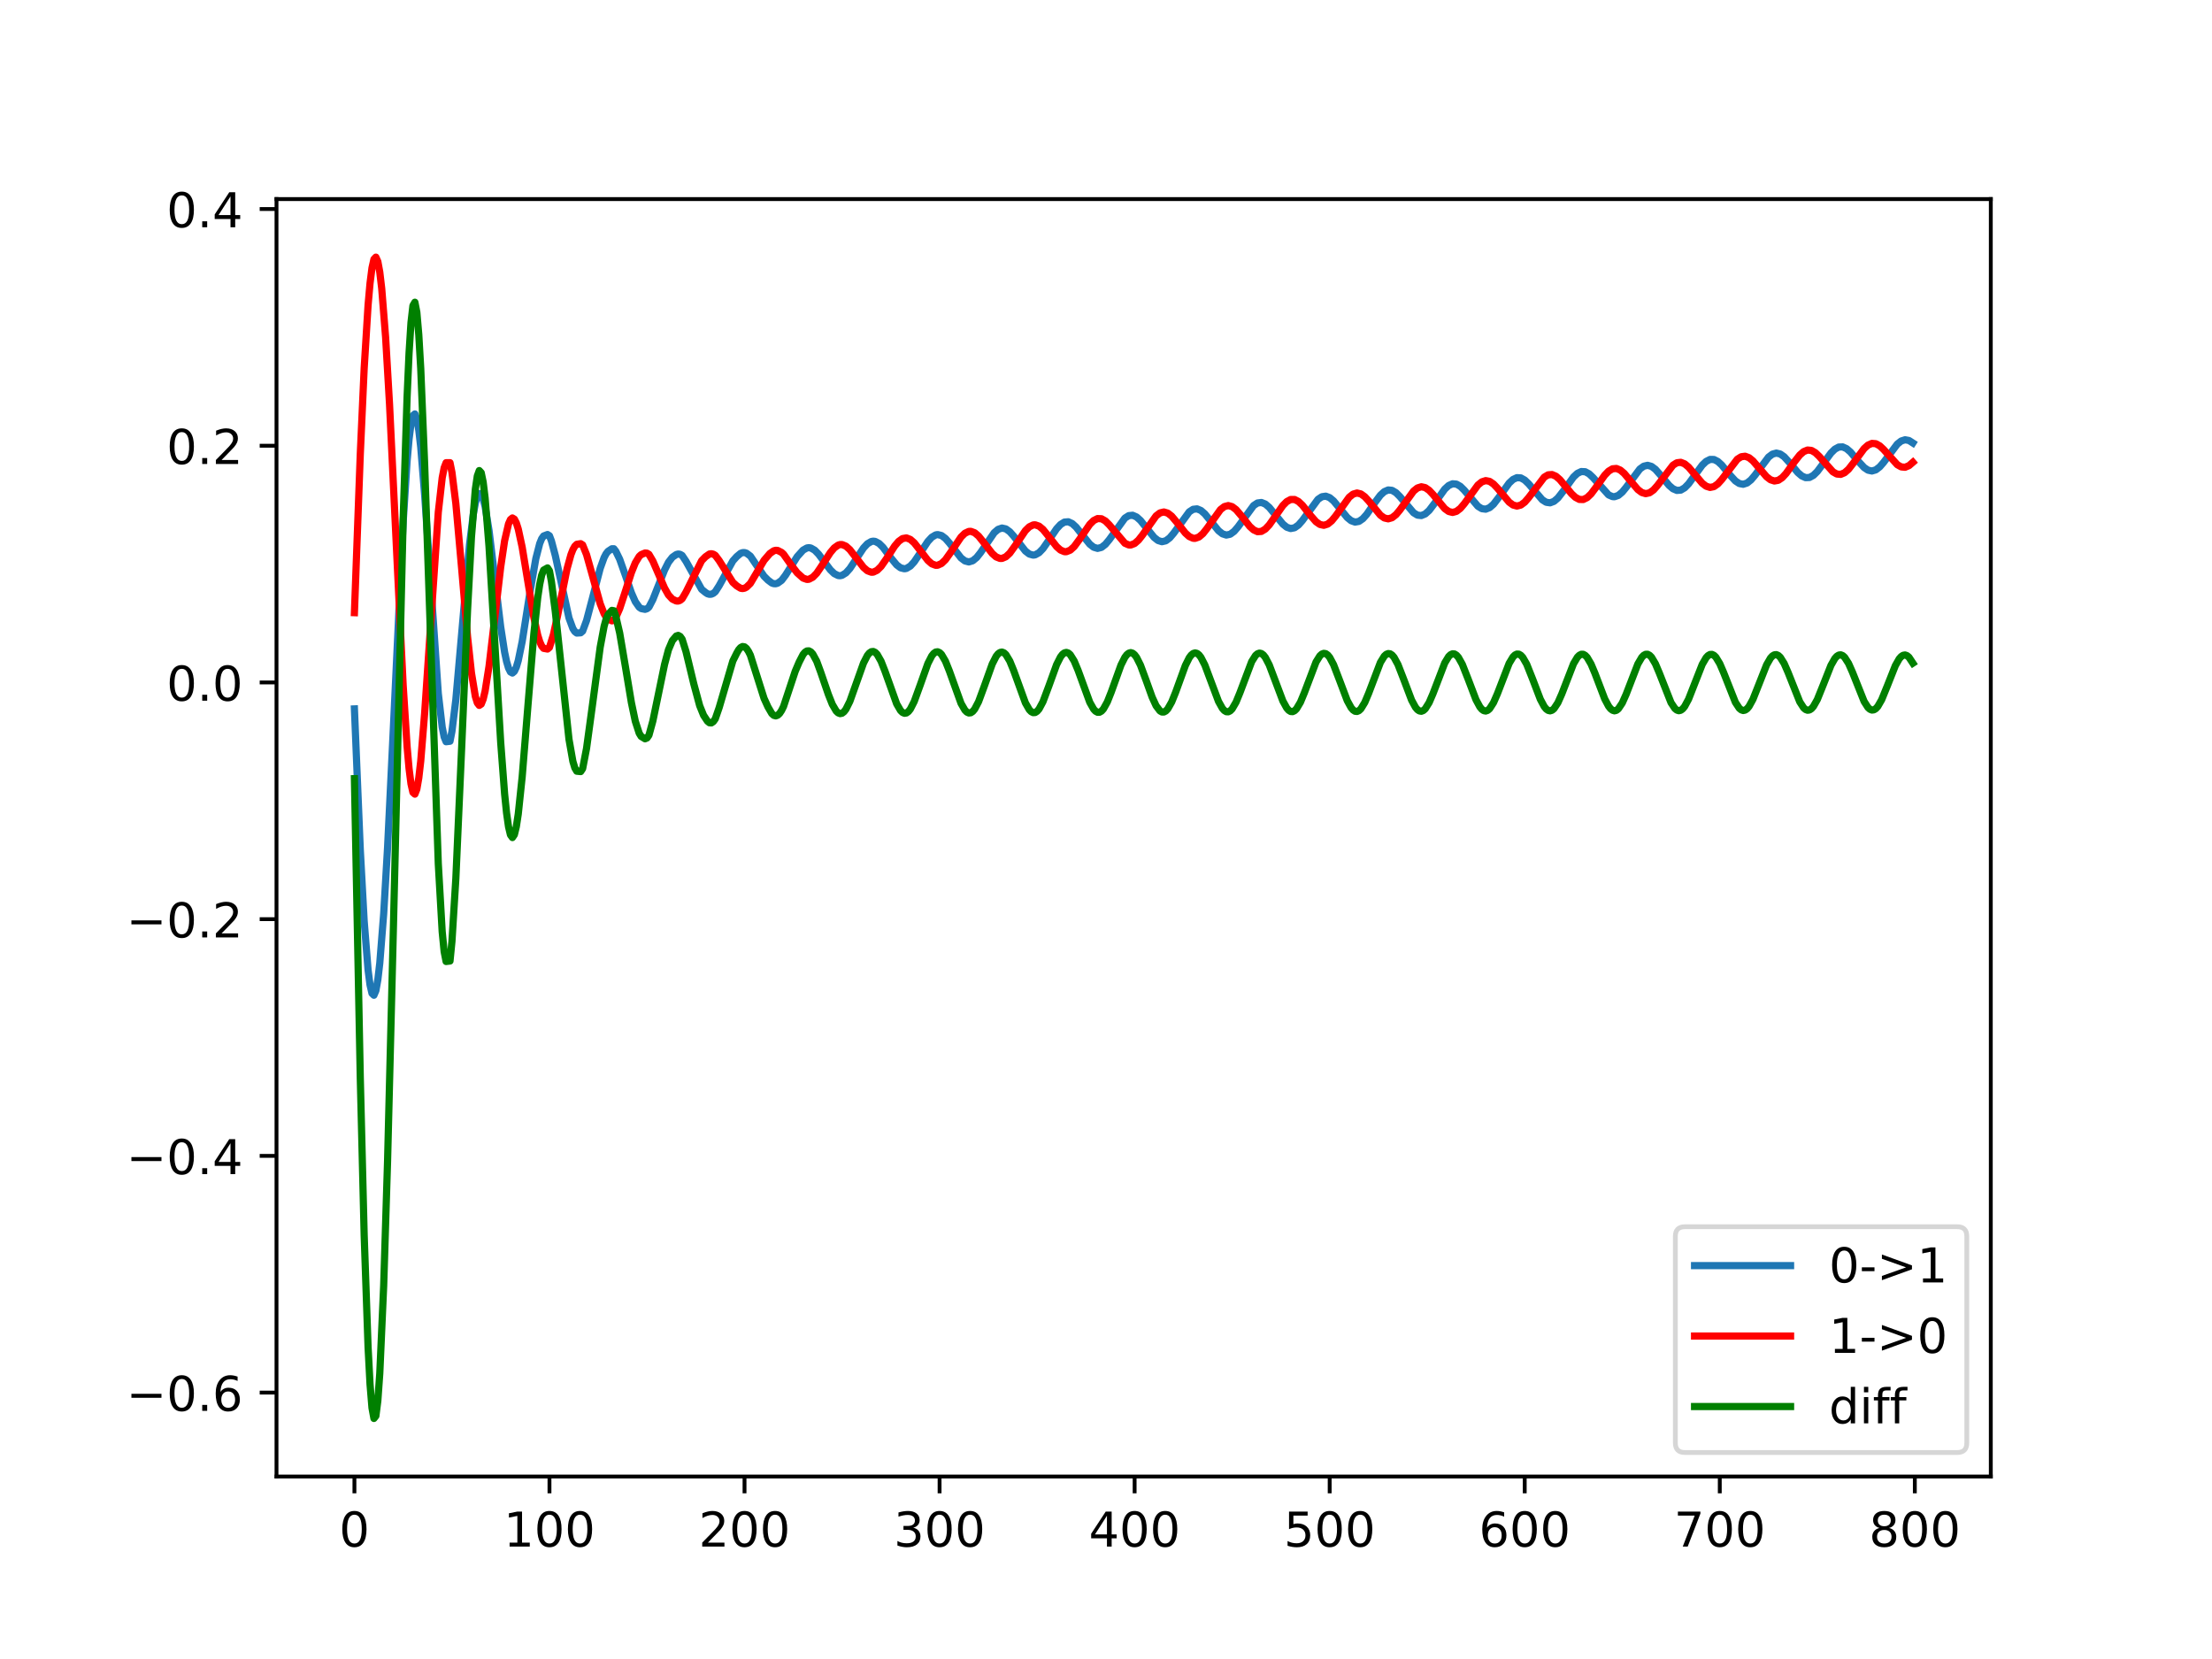 <?xml version="1.0" encoding="utf-8" standalone="no"?>
<!DOCTYPE svg PUBLIC "-//W3C//DTD SVG 1.1//EN"
  "http://www.w3.org/Graphics/SVG/1.1/DTD/svg11.dtd">
<!-- Created with matplotlib (https://matplotlib.org/) -->
<svg height="345.6pt" version="1.1" viewBox="0 0 460.8 345.6" width="460.8pt" xmlns="http://www.w3.org/2000/svg" xmlns:xlink="http://www.w3.org/1999/xlink">
 <defs>
  <style type="text/css">
*{stroke-linecap:butt;stroke-linejoin:round;}
  </style>
 </defs>
 <g id="figure_1">
  <g id="patch_1">
   <path d="M 0 345.6 
L 460.8 345.6 
L 460.8 0 
L 0 0 
z
" style="fill:#ffffff;"/>
  </g>
  <g id="axes_1">
   <g id="patch_2">
    <path d="M 57.6 307.584 
L 414.72 307.584 
L 414.72 41.472 
L 57.6 41.472 
z
" style="fill:#ffffff;"/>
   </g>
   <g id="matplotlib.axis_1">
    <g id="xtick_1">
     <g id="line2d_1">
      <defs>
       <path d="M 0 0 
L 0 3.5 
" id="m26d091373e" style="stroke:#000000;stroke-width:0.8;"/>
      </defs>
      <g>
       <use style="stroke:#000000;stroke-width:0.8;" x="73.833" xlink:href="#m26d091373e" y="307.584"/>
      </g>
     </g>
     <g id="text_1">
      <!-- 0 -->
      <defs>
       <path d="M 31.781 66.406 
Q 24.172 66.406 20.328 58.906 
Q 16.5 51.422 16.5 36.375 
Q 16.5 21.391 20.328 13.891 
Q 24.172 6.391 31.781 6.391 
Q 39.453 6.391 43.281 13.891 
Q 47.125 21.391 47.125 36.375 
Q 47.125 51.422 43.281 58.906 
Q 39.453 66.406 31.781 66.406 
z
M 31.781 74.219 
Q 44.047 74.219 50.516 64.516 
Q 56.984 54.828 56.984 36.375 
Q 56.984 17.969 50.516 8.266 
Q 44.047 -1.422 31.781 -1.422 
Q 19.531 -1.422 13.062 8.266 
Q 6.594 17.969 6.594 36.375 
Q 6.594 54.828 13.062 64.516 
Q 19.531 74.219 31.781 74.219 
z
" id="DejaVuSans-48"/>
      </defs>
      <g transform="translate(70.651 322.182)scale(0.1 -0.1)">
       <use xlink:href="#DejaVuSans-48"/>
      </g>
     </g>
    </g>
    <g id="xtick_2">
     <g id="line2d_2">
      <g>
       <use style="stroke:#000000;stroke-width:0.8;" x="114.465" xlink:href="#m26d091373e" y="307.584"/>
      </g>
     </g>
     <g id="text_2">
      <!-- 100 -->
      <defs>
       <path d="M 12.406 8.297 
L 28.516 8.297 
L 28.516 63.922 
L 10.984 60.406 
L 10.984 69.391 
L 28.422 72.906 
L 38.281 72.906 
L 38.281 8.297 
L 54.391 8.297 
L 54.391 0 
L 12.406 0 
z
" id="DejaVuSans-49"/>
      </defs>
      <g transform="translate(104.922 322.182)scale(0.1 -0.1)">
       <use xlink:href="#DejaVuSans-49"/>
       <use x="63.623" xlink:href="#DejaVuSans-48"/>
       <use x="127.246" xlink:href="#DejaVuSans-48"/>
      </g>
     </g>
    </g>
    <g id="xtick_3">
     <g id="line2d_3">
      <g>
       <use style="stroke:#000000;stroke-width:0.8;" x="155.098" xlink:href="#m26d091373e" y="307.584"/>
      </g>
     </g>
     <g id="text_3">
      <!-- 200 -->
      <defs>
       <path d="M 19.188 8.297 
L 53.609 8.297 
L 53.609 0 
L 7.328 0 
L 7.328 8.297 
Q 12.938 14.109 22.625 23.891 
Q 32.328 33.688 34.812 36.531 
Q 39.547 41.844 41.422 45.531 
Q 43.312 49.219 43.312 52.781 
Q 43.312 58.594 39.234 62.25 
Q 35.156 65.922 28.609 65.922 
Q 23.969 65.922 18.812 64.312 
Q 13.672 62.703 7.812 59.422 
L 7.812 69.391 
Q 13.766 71.781 18.938 73 
Q 24.125 74.219 28.422 74.219 
Q 39.75 74.219 46.484 68.547 
Q 53.219 62.891 53.219 53.422 
Q 53.219 48.922 51.531 44.891 
Q 49.859 40.875 45.406 35.406 
Q 44.188 33.984 37.641 27.219 
Q 31.109 20.453 19.188 8.297 
z
" id="DejaVuSans-50"/>
      </defs>
      <g transform="translate(145.554 322.182)scale(0.1 -0.1)">
       <use xlink:href="#DejaVuSans-50"/>
       <use x="63.623" xlink:href="#DejaVuSans-48"/>
       <use x="127.246" xlink:href="#DejaVuSans-48"/>
      </g>
     </g>
    </g>
    <g id="xtick_4">
     <g id="line2d_4">
      <g>
       <use style="stroke:#000000;stroke-width:0.8;" x="195.731" xlink:href="#m26d091373e" y="307.584"/>
      </g>
     </g>
     <g id="text_4">
      <!-- 300 -->
      <defs>
       <path d="M 40.578 39.312 
Q 47.656 37.797 51.625 33 
Q 55.609 28.219 55.609 21.188 
Q 55.609 10.406 48.188 4.484 
Q 40.766 -1.422 27.094 -1.422 
Q 22.516 -1.422 17.656 -0.516 
Q 12.797 0.391 7.625 2.203 
L 7.625 11.719 
Q 11.719 9.328 16.594 8.109 
Q 21.484 6.891 26.812 6.891 
Q 36.078 6.891 40.938 10.547 
Q 45.797 14.203 45.797 21.188 
Q 45.797 27.641 41.281 31.266 
Q 36.766 34.906 28.719 34.906 
L 20.219 34.906 
L 20.219 43.016 
L 29.109 43.016 
Q 36.375 43.016 40.234 45.922 
Q 44.094 48.828 44.094 54.297 
Q 44.094 59.906 40.109 62.906 
Q 36.141 65.922 28.719 65.922 
Q 24.656 65.922 20.016 65.031 
Q 15.375 64.156 9.812 62.312 
L 9.812 71.094 
Q 15.438 72.656 20.344 73.438 
Q 25.25 74.219 29.594 74.219 
Q 40.828 74.219 47.359 69.109 
Q 53.906 64.016 53.906 55.328 
Q 53.906 49.266 50.438 45.094 
Q 46.969 40.922 40.578 39.312 
z
" id="DejaVuSans-51"/>
      </defs>
      <g transform="translate(186.187 322.182)scale(0.1 -0.1)">
       <use xlink:href="#DejaVuSans-51"/>
       <use x="63.623" xlink:href="#DejaVuSans-48"/>
       <use x="127.246" xlink:href="#DejaVuSans-48"/>
      </g>
     </g>
    </g>
    <g id="xtick_5">
     <g id="line2d_5">
      <g>
       <use style="stroke:#000000;stroke-width:0.8;" x="236.363" xlink:href="#m26d091373e" y="307.584"/>
      </g>
     </g>
     <g id="text_5">
      <!-- 400 -->
      <defs>
       <path d="M 37.797 64.312 
L 12.891 25.391 
L 37.797 25.391 
z
M 35.203 72.906 
L 47.609 72.906 
L 47.609 25.391 
L 58.016 25.391 
L 58.016 17.188 
L 47.609 17.188 
L 47.609 0 
L 37.797 0 
L 37.797 17.188 
L 4.891 17.188 
L 4.891 26.703 
z
" id="DejaVuSans-52"/>
      </defs>
      <g transform="translate(226.819 322.182)scale(0.1 -0.1)">
       <use xlink:href="#DejaVuSans-52"/>
       <use x="63.623" xlink:href="#DejaVuSans-48"/>
       <use x="127.246" xlink:href="#DejaVuSans-48"/>
      </g>
     </g>
    </g>
    <g id="xtick_6">
     <g id="line2d_6">
      <g>
       <use style="stroke:#000000;stroke-width:0.8;" x="276.996" xlink:href="#m26d091373e" y="307.584"/>
      </g>
     </g>
     <g id="text_6">
      <!-- 500 -->
      <defs>
       <path d="M 10.797 72.906 
L 49.516 72.906 
L 49.516 64.594 
L 19.828 64.594 
L 19.828 46.734 
Q 21.969 47.469 24.109 47.828 
Q 26.266 48.188 28.422 48.188 
Q 40.625 48.188 47.75 41.5 
Q 54.891 34.812 54.891 23.391 
Q 54.891 11.625 47.562 5.094 
Q 40.234 -1.422 26.906 -1.422 
Q 22.312 -1.422 17.547 -0.641 
Q 12.797 0.141 7.719 1.703 
L 7.719 11.625 
Q 12.109 9.234 16.797 8.062 
Q 21.484 6.891 26.703 6.891 
Q 35.156 6.891 40.078 11.328 
Q 45.016 15.766 45.016 23.391 
Q 45.016 31 40.078 35.438 
Q 35.156 39.891 26.703 39.891 
Q 22.75 39.891 18.812 39.016 
Q 14.891 38.141 10.797 36.281 
z
" id="DejaVuSans-53"/>
      </defs>
      <g transform="translate(267.452 322.182)scale(0.1 -0.1)">
       <use xlink:href="#DejaVuSans-53"/>
       <use x="63.623" xlink:href="#DejaVuSans-48"/>
       <use x="127.246" xlink:href="#DejaVuSans-48"/>
      </g>
     </g>
    </g>
    <g id="xtick_7">
     <g id="line2d_7">
      <g>
       <use style="stroke:#000000;stroke-width:0.8;" x="317.628" xlink:href="#m26d091373e" y="307.584"/>
      </g>
     </g>
     <g id="text_7">
      <!-- 600 -->
      <defs>
       <path d="M 33.016 40.375 
Q 26.375 40.375 22.484 35.828 
Q 18.609 31.297 18.609 23.391 
Q 18.609 15.531 22.484 10.953 
Q 26.375 6.391 33.016 6.391 
Q 39.656 6.391 43.531 10.953 
Q 47.406 15.531 47.406 23.391 
Q 47.406 31.297 43.531 35.828 
Q 39.656 40.375 33.016 40.375 
z
M 52.594 71.297 
L 52.594 62.312 
Q 48.875 64.062 45.094 64.984 
Q 41.312 65.922 37.594 65.922 
Q 27.828 65.922 22.672 59.328 
Q 17.531 52.734 16.797 39.406 
Q 19.672 43.656 24.016 45.922 
Q 28.375 48.188 33.594 48.188 
Q 44.578 48.188 50.953 41.516 
Q 57.328 34.859 57.328 23.391 
Q 57.328 12.156 50.688 5.359 
Q 44.047 -1.422 33.016 -1.422 
Q 20.359 -1.422 13.672 8.266 
Q 6.984 17.969 6.984 36.375 
Q 6.984 53.656 15.188 63.938 
Q 23.391 74.219 37.203 74.219 
Q 40.922 74.219 44.703 73.484 
Q 48.484 72.75 52.594 71.297 
z
" id="DejaVuSans-54"/>
      </defs>
      <g transform="translate(308.085 322.182)scale(0.1 -0.1)">
       <use xlink:href="#DejaVuSans-54"/>
       <use x="63.623" xlink:href="#DejaVuSans-48"/>
       <use x="127.246" xlink:href="#DejaVuSans-48"/>
      </g>
     </g>
    </g>
    <g id="xtick_8">
     <g id="line2d_8">
      <g>
       <use style="stroke:#000000;stroke-width:0.8;" x="358.261" xlink:href="#m26d091373e" y="307.584"/>
      </g>
     </g>
     <g id="text_8">
      <!-- 700 -->
      <defs>
       <path d="M 8.203 72.906 
L 55.078 72.906 
L 55.078 68.703 
L 28.609 0 
L 18.312 0 
L 43.219 64.594 
L 8.203 64.594 
z
" id="DejaVuSans-55"/>
      </defs>
      <g transform="translate(348.717 322.182)scale(0.1 -0.1)">
       <use xlink:href="#DejaVuSans-55"/>
       <use x="63.623" xlink:href="#DejaVuSans-48"/>
       <use x="127.246" xlink:href="#DejaVuSans-48"/>
      </g>
     </g>
    </g>
    <g id="xtick_9">
     <g id="line2d_9">
      <g>
       <use style="stroke:#000000;stroke-width:0.8;" x="398.894" xlink:href="#m26d091373e" y="307.584"/>
      </g>
     </g>
     <g id="text_9">
      <!-- 800 -->
      <defs>
       <path d="M 31.781 34.625 
Q 24.75 34.625 20.719 30.859 
Q 16.703 27.094 16.703 20.516 
Q 16.703 13.922 20.719 10.156 
Q 24.75 6.391 31.781 6.391 
Q 38.812 6.391 42.859 10.172 
Q 46.922 13.969 46.922 20.516 
Q 46.922 27.094 42.891 30.859 
Q 38.875 34.625 31.781 34.625 
z
M 21.922 38.812 
Q 15.578 40.375 12.031 44.719 
Q 8.5 49.078 8.5 55.328 
Q 8.5 64.062 14.719 69.141 
Q 20.953 74.219 31.781 74.219 
Q 42.672 74.219 48.875 69.141 
Q 55.078 64.062 55.078 55.328 
Q 55.078 49.078 51.531 44.719 
Q 48 40.375 41.703 38.812 
Q 48.828 37.156 52.797 32.312 
Q 56.781 27.484 56.781 20.516 
Q 56.781 9.906 50.312 4.234 
Q 43.844 -1.422 31.781 -1.422 
Q 19.734 -1.422 13.25 4.234 
Q 6.781 9.906 6.781 20.516 
Q 6.781 27.484 10.781 32.312 
Q 14.797 37.156 21.922 38.812 
z
M 18.312 54.391 
Q 18.312 48.734 21.844 45.562 
Q 25.391 42.391 31.781 42.391 
Q 38.141 42.391 41.719 45.562 
Q 45.312 48.734 45.312 54.391 
Q 45.312 60.062 41.719 63.234 
Q 38.141 66.406 31.781 66.406 
Q 25.391 66.406 21.844 63.234 
Q 18.312 60.062 18.312 54.391 
z
" id="DejaVuSans-56"/>
      </defs>
      <g transform="translate(389.35 322.182)scale(0.1 -0.1)">
       <use xlink:href="#DejaVuSans-56"/>
       <use x="63.623" xlink:href="#DejaVuSans-48"/>
       <use x="127.246" xlink:href="#DejaVuSans-48"/>
      </g>
     </g>
    </g>
   </g>
   <g id="matplotlib.axis_2">
    <g id="ytick_1">
     <g id="line2d_10">
      <defs>
       <path d="M 0 0 
L -3.5 0 
" id="m6a5322e044" style="stroke:#000000;stroke-width:0.8;"/>
      </defs>
      <g>
       <use style="stroke:#000000;stroke-width:0.8;" x="57.6" xlink:href="#m6a5322e044" y="290.106"/>
      </g>
     </g>
     <g id="text_10">
      <!-- −0.6 -->
      <defs>
       <path d="M 10.594 35.5 
L 73.188 35.5 
L 73.188 27.203 
L 10.594 27.203 
z
" id="DejaVuSans-8722"/>
       <path d="M 10.688 12.406 
L 21 12.406 
L 21 0 
L 10.688 0 
z
" id="DejaVuSans-46"/>
      </defs>
      <g transform="translate(26.317 293.906)scale(0.1 -0.1)">
       <use xlink:href="#DejaVuSans-8722"/>
       <use x="83.789" xlink:href="#DejaVuSans-48"/>
       <use x="147.412" xlink:href="#DejaVuSans-46"/>
       <use x="179.199" xlink:href="#DejaVuSans-54"/>
      </g>
     </g>
    </g>
    <g id="ytick_2">
     <g id="line2d_11">
      <g>
       <use style="stroke:#000000;stroke-width:0.8;" x="57.6" xlink:href="#m6a5322e044" y="240.794"/>
      </g>
     </g>
     <g id="text_11">
      <!-- −0.4 -->
      <g transform="translate(26.317 244.593)scale(0.1 -0.1)">
       <use xlink:href="#DejaVuSans-8722"/>
       <use x="83.789" xlink:href="#DejaVuSans-48"/>
       <use x="147.412" xlink:href="#DejaVuSans-46"/>
       <use x="179.199" xlink:href="#DejaVuSans-52"/>
      </g>
     </g>
    </g>
    <g id="ytick_3">
     <g id="line2d_12">
      <g>
       <use style="stroke:#000000;stroke-width:0.8;" x="57.6" xlink:href="#m6a5322e044" y="191.481"/>
      </g>
     </g>
     <g id="text_12">
      <!-- −0.2 -->
      <g transform="translate(26.317 195.28)scale(0.1 -0.1)">
       <use xlink:href="#DejaVuSans-8722"/>
       <use x="83.789" xlink:href="#DejaVuSans-48"/>
       <use x="147.412" xlink:href="#DejaVuSans-46"/>
       <use x="179.199" xlink:href="#DejaVuSans-50"/>
      </g>
     </g>
    </g>
    <g id="ytick_4">
     <g id="line2d_13">
      <g>
       <use style="stroke:#000000;stroke-width:0.8;" x="57.6" xlink:href="#m6a5322e044" y="142.168"/>
      </g>
     </g>
     <g id="text_13">
      <!-- 0.0 -->
      <g transform="translate(34.697 145.968)scale(0.1 -0.1)">
       <use xlink:href="#DejaVuSans-48"/>
       <use x="63.623" xlink:href="#DejaVuSans-46"/>
       <use x="95.41" xlink:href="#DejaVuSans-48"/>
      </g>
     </g>
    </g>
    <g id="ytick_5">
     <g id="line2d_14">
      <g>
       <use style="stroke:#000000;stroke-width:0.8;" x="57.6" xlink:href="#m6a5322e044" y="92.856"/>
      </g>
     </g>
     <g id="text_14">
      <!-- 0.2 -->
      <g transform="translate(34.697 96.655)scale(0.1 -0.1)">
       <use xlink:href="#DejaVuSans-48"/>
       <use x="63.623" xlink:href="#DejaVuSans-46"/>
       <use x="95.41" xlink:href="#DejaVuSans-50"/>
      </g>
     </g>
    </g>
    <g id="ytick_6">
     <g id="line2d_15">
      <g>
       <use style="stroke:#000000;stroke-width:0.8;" x="57.6" xlink:href="#m6a5322e044" y="43.543"/>
      </g>
     </g>
     <g id="text_15">
      <!-- 0.4 -->
      <g transform="translate(34.697 47.342)scale(0.1 -0.1)">
       <use xlink:href="#DejaVuSans-48"/>
       <use x="63.623" xlink:href="#DejaVuSans-46"/>
       <use x="95.41" xlink:href="#DejaVuSans-52"/>
      </g>
     </g>
    </g>
   </g>
   <g id="line2d_16">
    <path clip-path="url(#pab1f7f2cfd)" d="M 73.833 147.676 
L 75.052 176.949 
L 75.864 191.887 
L 76.677 202.058 
L 77.083 205.177 
L 77.49 206.933 
L 77.896 207.326 
L 78.302 206.373 
L 78.709 204.119 
L 79.115 200.637 
L 79.928 190.371 
L 80.74 176.501 
L 81.959 151.379 
L 83.991 108.679 
L 84.804 96.048 
L 85.21 91.513 
L 85.616 88.331 
L 86.023 86.567 
L 86.429 86.23 
L 86.835 87.281 
L 87.241 89.632 
L 87.648 93.156 
L 88.46 103.064 
L 91.305 144.455 
L 92.117 151.476 
L 92.524 153.52 
L 92.93 154.516 
L 93.743 154.414 
L 94.149 152.35 
L 94.962 145.735 
L 96.181 131.912 
L 97.806 113.473 
L 98.619 106.996 
L 99.025 104.817 
L 99.431 103.413 
L 99.838 102.807 
L 100.244 102.986 
L 100.65 103.915 
L 101.057 105.533 
L 101.869 110.483 
L 103.088 120.499 
L 104.307 130.61 
L 105.12 135.869 
L 105.526 137.794 
L 105.932 139.175 
L 106.339 139.983 
L 106.745 140.208 
L 107.151 139.864 
L 107.558 138.982 
L 107.964 137.609 
L 108.777 133.663 
L 110.402 123.363 
L 111.621 116.382 
L 112.434 113.217 
L 112.84 112.224 
L 113.246 111.654 
L 114.059 111.346 
L 114.465 111.613 
L 114.872 112.69 
L 115.684 115.75 
L 118.529 128.73 
L 119.341 130.941 
L 119.748 131.576 
L 120.154 131.877 
L 120.967 131.825 
L 121.373 131.472 
L 122.186 129.275 
L 123.405 124.663 
L 125.03 118.413 
L 125.842 116.161 
L 126.249 115.379 
L 126.655 114.852 
L 127.468 114.314 
L 127.874 114.31 
L 128.28 114.833 
L 129.093 116.498 
L 130.312 119.951 
L 131.531 123.484 
L 132.344 125.332 
L 133.156 126.495 
L 133.563 126.778 
L 134.375 126.937 
L 134.782 126.809 
L 135.188 126.474 
L 136.001 124.905 
L 137.22 121.825 
L 138.439 118.743 
L 139.251 117.127 
L 140.064 116.082 
L 140.877 115.52 
L 141.283 115.41 
L 141.689 115.476 
L 142.096 115.715 
L 142.908 116.923 
L 146.159 122.764 
L 146.971 123.423 
L 147.378 123.689 
L 147.784 123.81 
L 148.19 123.781 
L 148.597 123.6 
L 149.003 123.272 
L 149.816 122.009 
L 152.66 116.85 
L 153.473 115.947 
L 154.285 115.269 
L 154.692 115.123 
L 155.098 115.112 
L 155.504 115.233 
L 156.317 115.848 
L 157.536 117.647 
L 159.161 120.036 
L 159.974 120.841 
L 160.787 121.453 
L 161.193 121.59 
L 161.599 121.603 
L 162.005 121.49 
L 162.818 120.906 
L 163.631 119.834 
L 166.069 115.96 
L 167.288 114.604 
L 168.1 114.146 
L 168.507 114.092 
L 168.913 114.155 
L 169.726 114.618 
L 170.538 115.456 
L 172.976 118.709 
L 173.789 119.495 
L 174.602 119.899 
L 175.008 119.933 
L 175.414 119.85 
L 176.227 119.345 
L 177.04 118.443 
L 178.259 116.605 
L 179.884 114.151 
L 180.696 113.277 
L 181.509 112.804 
L 181.915 112.736 
L 182.322 112.787 
L 183.134 113.218 
L 183.947 114.021 
L 185.572 116.199 
L 186.791 117.678 
L 187.604 118.292 
L 188.417 118.487 
L 188.823 118.413 
L 189.636 117.928 
L 190.448 117.047 
L 191.667 115.243 
L 193.293 112.794 
L 194.105 111.915 
L 194.918 111.433 
L 195.324 111.361 
L 196.137 111.559 
L 196.95 112.171 
L 197.762 113.098 
L 200.2 116.232 
L 201.013 116.853 
L 201.825 117.062 
L 202.638 116.819 
L 203.451 116.147 
L 204.263 115.127 
L 207.108 110.973 
L 207.92 110.275 
L 208.733 110.002 
L 209.546 110.181 
L 210.358 110.774 
L 211.171 111.684 
L 213.609 114.792 
L 214.422 115.42 
L 215.234 115.642 
L 215.641 115.586 
L 216.453 115.139 
L 217.266 114.297 
L 218.485 112.547 
L 220.11 110.149 
L 220.923 109.268 
L 221.735 108.761 
L 222.548 108.694 
L 223.361 109.064 
L 224.173 109.805 
L 225.392 111.345 
L 227.018 113.363 
L 227.83 113.999 
L 228.643 114.24 
L 229.456 114.035 
L 230.268 113.404 
L 231.081 112.427 
L 234.332 107.931 
L 235.144 107.416 
L 235.957 107.337 
L 236.769 107.695 
L 237.582 108.421 
L 238.801 109.945 
L 240.426 111.956 
L 241.239 112.598 
L 242.052 112.847 
L 242.864 112.658 
L 243.677 112.046 
L 244.49 111.088 
L 247.74 106.622 
L 248.553 106.097 
L 249.366 106.005 
L 250.178 106.343 
L 250.991 107.053 
L 252.21 108.555 
L 253.835 110.554 
L 254.648 111.202 
L 255.46 111.464 
L 256.273 111.292 
L 257.086 110.698 
L 257.898 109.755 
L 261.149 105.312 
L 261.962 104.78 
L 262.774 104.674 
L 263.587 104.998 
L 264.4 105.693 
L 265.619 107.18 
L 267.244 109.175 
L 268.057 109.83 
L 268.869 110.103 
L 269.682 109.945 
L 270.495 109.367 
L 271.307 108.44 
L 274.558 104.02 
L 275.37 103.479 
L 276.183 103.36 
L 276.996 103.669 
L 277.808 104.35 
L 279.027 105.82 
L 280.653 107.811 
L 281.465 108.473 
L 282.278 108.76 
L 283.091 108.619 
L 283.903 108.059 
L 284.716 107.149 
L 286.341 104.786 
L 287.56 103.158 
L 288.373 102.417 
L 289.186 102.069 
L 289.998 102.149 
L 290.811 102.635 
L 291.624 103.447 
L 294.468 106.817 
L 295.28 107.312 
L 296.093 107.402 
L 296.906 107.064 
L 297.718 106.336 
L 298.937 104.727 
L 300.969 101.891 
L 301.782 101.144 
L 302.594 100.782 
L 303.407 100.848 
L 304.22 101.318 
L 305.032 102.114 
L 307.877 105.465 
L 308.689 105.968 
L 309.502 106.072 
L 310.315 105.751 
L 311.127 105.041 
L 312.346 103.455 
L 314.378 100.634 
L 315.19 99.88 
L 316.003 99.507 
L 316.816 99.556 
L 317.628 100.008 
L 318.441 100.788 
L 321.285 104.12 
L 322.098 104.631 
L 322.911 104.748 
L 323.723 104.443 
L 324.536 103.749 
L 325.755 102.183 
L 327.787 99.373 
L 328.599 98.614 
L 329.412 98.232 
L 330.224 98.269 
L 331.037 98.708 
L 331.85 99.475 
L 335.1 103.102 
L 335.913 103.449 
L 336.319 103.483 
L 337.132 103.2 
L 337.945 102.513 
L 338.757 101.526 
L 341.602 97.712 
L 342.414 97.12 
L 343.227 96.931 
L 344.04 97.16 
L 344.852 97.765 
L 346.071 99.149 
L 347.697 101.12 
L 348.509 101.817 
L 349.322 102.163 
L 350.134 102.1 
L 350.947 101.624 
L 351.76 100.791 
L 352.979 99.123 
L 354.604 96.899 
L 355.417 96.122 
L 356.229 95.713 
L 357.042 95.719 
L 357.855 96.13 
L 358.667 96.874 
L 360.293 98.862 
L 361.512 100.187 
L 362.324 100.727 
L 363.137 100.882 
L 363.95 100.621 
L 364.762 99.971 
L 365.575 99.012 
L 368.419 95.216 
L 369.232 94.603 
L 370.044 94.384 
L 370.857 94.578 
L 371.67 95.146 
L 372.889 96.486 
L 374.514 98.435 
L 375.327 99.14 
L 376.139 99.505 
L 376.952 99.469 
L 377.765 99.026 
L 378.577 98.225 
L 379.796 96.59 
L 381.422 94.368 
L 382.234 93.57 
L 383.047 93.13 
L 383.86 93.097 
L 384.672 93.463 
L 385.485 94.163 
L 387.11 96.087 
L 388.329 97.398 
L 389.142 97.944 
L 389.954 98.119 
L 390.767 97.882 
L 391.58 97.256 
L 392.392 96.319 
L 395.237 92.516 
L 396.049 91.872 
L 396.862 91.612 
L 397.675 91.762 
L 398.487 92.284 
L 398.487 92.284 
" style="fill:none;stroke:#1f77b4;stroke-linecap:square;stroke-width:1.5;"/>
   </g>
   <g id="line2d_17">
    <path clip-path="url(#pab1f7f2cfd)" d="M 73.833 127.632 
L 75.052 94.651 
L 75.864 76.747 
L 76.677 63.57 
L 77.083 59.011 
L 77.49 55.817 
L 77.896 54.006 
L 78.302 53.568 
L 78.709 54.481 
L 79.115 56.691 
L 79.521 60.129 
L 80.334 70.319 
L 81.147 84.21 
L 82.772 117.946 
L 83.991 142.818 
L 84.804 155.516 
L 85.21 160.079 
L 85.616 163.288 
L 86.023 165.076 
L 86.429 165.434 
L 86.835 164.4 
L 87.241 162.062 
L 87.648 158.547 
L 88.46 148.587 
L 91.305 106.684 
L 92.117 99.542 
L 92.524 97.442 
L 92.93 96.391 
L 93.743 96.385 
L 94.149 98.407 
L 94.962 104.908 
L 96.181 118.539 
L 97.4 132.647 
L 98.212 140.174 
L 99.025 145.104 
L 99.431 146.425 
L 99.838 146.947 
L 100.244 146.68 
L 100.65 145.662 
L 101.057 143.956 
L 101.869 138.82 
L 103.088 128.515 
L 104.307 118.101 
L 105.12 112.636 
L 105.932 109.132 
L 106.339 108.226 
L 106.745 107.901 
L 107.151 108.148 
L 107.558 108.936 
L 107.964 110.215 
L 108.777 113.982 
L 109.996 121.374 
L 111.215 128.654 
L 112.027 132.348 
L 112.434 133.664 
L 112.84 134.576 
L 113.246 135.064 
L 114.059 135.21 
L 114.465 134.861 
L 115.278 132.221 
L 116.091 128.541 
L 118.122 118.496 
L 118.935 115.549 
L 119.341 114.503 
L 119.748 113.779 
L 120.154 113.389 
L 120.967 113.258 
L 121.373 113.52 
L 122.186 115.531 
L 123.405 119.871 
L 125.03 125.762 
L 125.842 127.837 
L 126.249 128.53 
L 126.655 128.967 
L 127.468 129.33 
L 127.874 129.245 
L 128.28 128.631 
L 129.093 126.792 
L 130.312 123.075 
L 131.531 119.281 
L 132.344 117.256 
L 133.156 115.913 
L 133.563 115.538 
L 134.375 115.2 
L 134.782 115.239 
L 135.188 115.484 
L 136.001 116.874 
L 137.22 119.682 
L 138.439 122.498 
L 139.251 123.937 
L 140.064 124.808 
L 140.877 125.195 
L 141.283 125.216 
L 141.689 125.061 
L 142.096 124.733 
L 142.908 123.347 
L 146.159 116.806 
L 146.971 115.98 
L 147.784 115.414 
L 148.19 115.353 
L 148.597 115.447 
L 149.003 115.688 
L 149.816 116.776 
L 152.66 121.319 
L 153.473 122.047 
L 154.285 122.546 
L 154.692 122.607 
L 155.098 122.53 
L 155.504 122.321 
L 156.317 121.526 
L 157.536 119.468 
L 159.161 116.729 
L 160.38 115.303 
L 161.193 114.739 
L 161.599 114.638 
L 162.005 114.663 
L 162.818 115.074 
L 163.224 115.445 
L 164.85 117.749 
L 166.069 119.327 
L 167.288 120.421 
L 168.1 120.707 
L 168.507 120.674 
L 169.319 120.254 
L 170.132 119.42 
L 170.945 118.229 
L 172.976 115.105 
L 173.789 114.14 
L 174.602 113.563 
L 175.008 113.442 
L 175.414 113.439 
L 176.227 113.774 
L 177.04 114.503 
L 178.259 116.085 
L 179.884 118.197 
L 180.696 118.904 
L 181.509 119.207 
L 181.915 119.189 
L 182.728 118.803 
L 183.541 118.001 
L 184.76 116.252 
L 186.385 113.742 
L 187.198 112.782 
L 188.01 112.197 
L 188.823 112.055 
L 189.636 112.368 
L 190.448 113.078 
L 191.667 114.628 
L 193.293 116.742 
L 194.105 117.452 
L 194.918 117.765 
L 195.324 117.753 
L 196.137 117.389 
L 196.95 116.609 
L 198.169 114.89 
L 200.2 111.874 
L 201.013 111.083 
L 201.825 110.704 
L 202.232 110.685 
L 203.044 110.982 
L 203.857 111.675 
L 205.076 113.202 
L 206.701 115.303 
L 207.514 116.018 
L 208.327 116.336 
L 208.733 116.333 
L 209.546 115.988 
L 210.358 115.229 
L 211.577 113.537 
L 213.609 110.538 
L 214.422 109.744 
L 215.234 109.352 
L 215.641 109.326 
L 216.453 109.604 
L 217.266 110.277 
L 218.485 111.776 
L 220.11 113.866 
L 220.923 114.587 
L 221.735 114.925 
L 222.142 114.932 
L 222.954 114.608 
L 223.767 113.873 
L 224.986 112.213 
L 227.018 109.235 
L 227.83 108.434 
L 228.643 108.028 
L 229.456 108.065 
L 230.268 108.522 
L 231.081 109.335 
L 234.332 113.171 
L 235.144 113.522 
L 235.551 113.536 
L 236.363 113.225 
L 237.176 112.509 
L 237.988 111.473 
L 240.833 107.469 
L 241.645 106.849 
L 242.458 106.652 
L 243.271 106.892 
L 244.083 107.527 
L 245.302 108.977 
L 246.928 111.042 
L 247.74 111.771 
L 248.553 112.131 
L 248.959 112.153 
L 249.772 111.864 
L 250.585 111.167 
L 251.397 110.145 
L 254.242 106.16 
L 255.054 105.532 
L 255.867 105.321 
L 256.679 105.542 
L 257.492 106.158 
L 258.711 107.588 
L 260.336 109.652 
L 261.149 110.387 
L 261.962 110.758 
L 262.774 110.703 
L 263.587 110.218 
L 264.4 109.361 
L 265.619 107.629 
L 267.244 105.311 
L 268.057 104.492 
L 268.869 104.056 
L 269.682 104.053 
L 270.495 104.47 
L 271.307 105.236 
L 272.933 107.295 
L 274.151 108.686 
L 274.964 109.256 
L 275.777 109.43 
L 276.589 109.176 
L 277.402 108.514 
L 278.215 107.528 
L 281.059 103.583 
L 281.872 102.937 
L 282.684 102.7 
L 283.497 102.892 
L 284.31 103.478 
L 285.122 104.36 
L 287.56 107.322 
L 288.373 107.9 
L 289.186 108.085 
L 289.998 107.852 
L 290.811 107.208 
L 291.624 106.234 
L 294.468 102.307 
L 295.28 101.653 
L 296.093 101.401 
L 296.906 101.58 
L 297.718 102.148 
L 298.531 103.015 
L 300.969 105.958 
L 301.782 106.548 
L 302.594 106.752 
L 303.407 106.53 
L 304.22 105.903 
L 305.032 104.947 
L 307.877 101.044 
L 308.689 100.382 
L 309.502 100.119 
L 310.315 100.28 
L 311.127 100.833 
L 311.94 101.685 
L 314.378 104.605 
L 315.19 105.202 
L 316.003 105.421 
L 316.816 105.215 
L 317.628 104.612 
L 318.441 103.673 
L 321.692 99.398 
L 322.504 98.92 
L 323.317 98.855 
L 324.13 99.205 
L 324.942 99.909 
L 326.161 101.369 
L 327.38 102.858 
L 328.193 103.611 
L 329.006 104.039 
L 329.818 104.061 
L 330.631 103.664 
L 331.443 102.893 
L 332.662 101.268 
L 334.288 98.992 
L 335.1 98.15 
L 335.913 97.662 
L 336.726 97.588 
L 337.538 97.926 
L 338.351 98.618 
L 339.57 100.07 
L 341.195 101.983 
L 342.008 102.596 
L 342.821 102.838 
L 343.633 102.66 
L 344.446 102.082 
L 345.259 101.168 
L 348.509 96.912 
L 349.322 96.405 
L 350.134 96.307 
L 350.947 96.631 
L 351.76 97.309 
L 352.979 98.748 
L 354.604 100.662 
L 355.417 101.285 
L 356.229 101.54 
L 357.042 101.376 
L 357.855 100.801 
L 358.667 99.904 
L 361.918 95.661 
L 362.731 95.148 
L 363.543 95.042 
L 364.356 95.347 
L 365.169 96.008 
L 366.388 97.422 
L 368.013 99.32 
L 368.825 99.943 
L 369.638 100.202 
L 370.451 100.056 
L 371.263 99.509 
L 372.076 98.626 
L 373.701 96.351 
L 374.92 94.791 
L 375.733 94.082 
L 376.546 93.75 
L 377.358 93.83 
L 378.171 94.3 
L 378.984 95.08 
L 381.828 98.29 
L 382.641 98.749 
L 383.453 98.819 
L 384.266 98.478 
L 385.079 97.762 
L 386.297 96.196 
L 388.329 93.444 
L 389.142 92.721 
L 389.954 92.37 
L 390.767 92.429 
L 391.58 92.875 
L 392.392 93.633 
L 395.237 96.804 
L 396.049 97.262 
L 396.862 97.34 
L 397.675 97.003 
L 398.487 96.302 
L 398.487 96.302 
" style="fill:none;stroke:#ff0000;stroke-linecap:square;stroke-width:1.5;"/>
   </g>
   <g id="line2d_18">
    <path clip-path="url(#pab1f7f2cfd)" d="M 73.833 162.212 
L 75.052 224.467 
L 75.864 257.308 
L 76.677 280.656 
L 77.083 288.335 
L 77.49 293.285 
L 77.896 295.488 
L 78.302 294.973 
L 78.709 291.806 
L 79.115 286.114 
L 79.928 267.834 
L 80.74 241.788 
L 81.959 193.033 
L 83.991 108.029 
L 84.804 82.701 
L 85.21 73.602 
L 85.616 67.212 
L 86.023 63.659 
L 86.429 62.965 
L 86.835 65.049 
L 87.241 69.739 
L 87.648 76.777 
L 88.46 96.645 
L 91.305 179.939 
L 92.117 194.102 
L 92.524 198.247 
L 92.93 200.294 
L 93.743 200.198 
L 94.149 196.111 
L 94.962 182.995 
L 96.181 155.541 
L 97.4 127.113 
L 98.212 111.902 
L 99.025 101.881 
L 99.431 99.157 
L 99.838 98.028 
L 100.244 98.475 
L 100.65 100.422 
L 101.057 103.746 
L 101.869 113.831 
L 103.088 134.152 
L 104.307 154.678 
L 105.12 165.401 
L 105.526 169.351 
L 105.932 172.211 
L 106.339 173.925 
L 106.745 174.476 
L 107.151 173.884 
L 107.558 172.214 
L 107.964 169.562 
L 108.777 161.849 
L 109.996 146.803 
L 111.215 131.987 
L 112.027 124.435 
L 112.434 121.722 
L 112.84 119.817 
L 113.246 118.758 
L 114.059 118.304 
L 114.465 118.921 
L 114.872 121.154 
L 115.684 127.44 
L 118.529 154.007 
L 119.341 158.607 
L 119.748 159.965 
L 120.154 160.656 
L 120.967 160.736 
L 121.373 160.12 
L 122.186 155.912 
L 123.405 146.961 
L 125.03 134.82 
L 125.842 130.493 
L 126.249 129.018 
L 126.655 128.053 
L 127.468 127.153 
L 127.874 127.233 
L 128.28 128.37 
L 129.093 131.874 
L 130.312 139.044 
L 131.531 146.371 
L 132.344 150.244 
L 133.156 152.751 
L 133.563 153.408 
L 134.375 153.905 
L 134.782 153.739 
L 135.188 153.158 
L 136.001 150.199 
L 137.22 144.311 
L 138.439 138.414 
L 139.251 135.358 
L 140.064 133.443 
L 140.877 132.493 
L 141.283 132.362 
L 141.689 132.583 
L 142.096 133.15 
L 142.908 135.744 
L 144.533 142.479 
L 145.752 146.998 
L 146.565 149.005 
L 147.378 150.234 
L 147.784 150.565 
L 148.19 150.596 
L 148.597 150.322 
L 149.003 149.752 
L 149.816 147.401 
L 152.66 137.699 
L 153.473 136.068 
L 153.879 135.358 
L 154.285 134.891 
L 154.692 134.685 
L 155.098 134.75 
L 155.504 135.08 
L 155.911 135.673 
L 156.317 136.49 
L 157.536 140.347 
L 159.161 145.475 
L 159.974 147.259 
L 160.787 148.659 
L 161.193 149.019 
L 161.599 149.133 
L 162.005 148.996 
L 162.412 148.615 
L 162.818 148.001 
L 163.224 147.175 
L 164.443 143.503 
L 165.662 139.831 
L 166.475 137.926 
L 167.288 136.351 
L 167.694 135.866 
L 168.1 135.608 
L 168.507 135.587 
L 168.913 135.801 
L 169.319 136.249 
L 170.132 137.746 
L 170.945 139.957 
L 172.57 144.685 
L 173.383 146.731 
L 174.195 148.12 
L 174.602 148.504 
L 175.008 148.66 
L 175.414 148.58 
L 175.821 148.269 
L 176.227 147.74 
L 177.04 146.109 
L 178.259 142.688 
L 179.884 138.122 
L 180.696 136.542 
L 181.103 136.042 
L 181.509 135.765 
L 181.915 135.715 
L 182.322 135.904 
L 182.728 136.315 
L 183.541 137.746 
L 184.353 139.81 
L 186.791 146.624 
L 187.604 148.023 
L 188.01 148.417 
L 188.417 148.586 
L 188.823 148.526 
L 189.229 148.236 
L 189.636 147.728 
L 190.448 146.137 
L 191.667 142.783 
L 193.293 138.221 
L 194.105 136.632 
L 194.512 136.125 
L 194.918 135.836 
L 195.324 135.777 
L 195.731 135.946 
L 196.137 136.338 
L 196.95 137.731 
L 197.762 139.754 
L 200.2 146.526 
L 201.013 147.939 
L 201.419 148.343 
L 201.825 148.526 
L 202.232 148.48 
L 202.638 148.209 
L 203.044 147.72 
L 203.857 146.166 
L 205.076 142.861 
L 206.701 138.322 
L 207.514 136.726 
L 207.92 136.213 
L 208.327 135.915 
L 208.733 135.837 
L 209.139 135.988 
L 209.546 136.361 
L 210.358 137.713 
L 211.171 139.7 
L 213.609 146.422 
L 214.422 147.845 
L 214.828 148.263 
L 215.234 148.458 
L 215.641 148.428 
L 216.047 148.173 
L 216.453 147.703 
L 217.266 146.188 
L 218.485 142.939 
L 220.11 138.451 
L 220.923 136.85 
L 221.329 136.322 
L 221.735 136.004 
L 222.142 135.908 
L 222.548 136.037 
L 222.954 136.387 
L 223.767 137.69 
L 224.58 139.631 
L 227.018 146.296 
L 227.83 147.734 
L 228.237 148.164 
L 228.643 148.38 
L 229.049 148.37 
L 229.456 148.139 
L 229.862 147.694 
L 230.675 146.228 
L 231.487 144.181 
L 233.519 138.543 
L 234.332 136.929 
L 234.738 136.391 
L 235.144 136.062 
L 235.551 135.953 
L 235.957 136.071 
L 236.363 136.407 
L 236.769 136.949 
L 237.582 138.566 
L 238.801 141.861 
L 240.02 145.251 
L 240.833 147.02 
L 241.645 148.096 
L 242.052 148.321 
L 242.458 148.325 
L 242.864 148.109 
L 243.271 147.677 
L 244.083 146.244 
L 244.896 144.232 
L 246.928 138.641 
L 247.74 137.019 
L 248.147 136.474 
L 248.553 136.135 
L 248.959 136.01 
L 249.366 136.111 
L 249.772 136.426 
L 250.178 136.948 
L 250.991 138.532 
L 252.21 141.785 
L 253.835 146.114 
L 254.648 147.573 
L 255.054 148.023 
L 255.46 148.261 
L 255.867 148.281 
L 256.273 148.084 
L 256.679 147.671 
L 257.492 146.274 
L 258.305 144.293 
L 260.743 137.831 
L 261.555 136.541 
L 261.962 136.19 
L 262.368 136.054 
L 262.774 136.139 
L 263.181 136.441 
L 263.587 136.948 
L 264.4 138.501 
L 265.619 141.72 
L 267.244 146.032 
L 268.057 147.506 
L 268.463 147.966 
L 268.869 148.216 
L 269.276 148.247 
L 269.682 148.06 
L 270.088 147.662 
L 270.901 146.293 
L 271.714 144.338 
L 274.151 137.914 
L 274.964 136.612 
L 275.37 136.252 
L 275.777 136.103 
L 276.183 136.171 
L 276.589 136.455 
L 276.996 136.945 
L 277.808 138.464 
L 279.027 141.643 
L 280.653 145.947 
L 281.465 147.429 
L 281.872 147.9 
L 282.278 148.165 
L 282.684 148.213 
L 283.091 148.045 
L 283.497 147.665 
L 284.31 146.332 
L 285.122 144.407 
L 287.56 138.005 
L 288.373 136.686 
L 288.779 136.313 
L 289.186 136.151 
L 289.592 136.202 
L 289.998 136.465 
L 290.405 136.936 
L 291.217 138.422 
L 292.436 141.561 
L 294.061 145.85 
L 294.874 147.347 
L 295.28 147.828 
L 295.687 148.105 
L 296.093 148.169 
L 296.499 148.017 
L 296.906 147.653 
L 297.718 146.356 
L 298.531 144.464 
L 300.969 138.101 
L 301.782 136.764 
L 302.188 136.377 
L 302.594 136.199 
L 303.001 136.235 
L 303.407 136.487 
L 303.813 136.941 
L 304.626 138.393 
L 305.845 141.488 
L 307.47 145.755 
L 308.283 147.263 
L 308.689 147.755 
L 309.096 148.043 
L 309.502 148.121 
L 309.908 147.985 
L 310.315 147.639 
L 311.127 146.376 
L 311.94 144.515 
L 314.378 138.197 
L 315.19 136.847 
L 315.597 136.448 
L 316.003 136.255 
L 316.409 136.276 
L 316.816 136.51 
L 317.222 136.945 
L 318.035 138.355 
L 319.254 141.417 
L 320.879 145.672 
L 321.692 147.191 
L 322.098 147.69 
L 322.504 147.99 
L 322.911 148.082 
L 323.317 147.961 
L 323.723 147.631 
L 324.536 146.398 
L 325.349 144.563 
L 327.787 138.273 
L 328.599 136.909 
L 329.006 136.502 
L 329.412 136.298 
L 329.818 136.305 
L 330.224 136.526 
L 330.631 136.946 
L 331.443 138.332 
L 332.256 140.263 
L 334.288 145.59 
L 335.1 147.12 
L 335.507 147.638 
L 335.913 147.955 
L 336.319 148.08 
L 336.726 147.979 
L 337.132 147.661 
L 337.945 146.448 
L 338.757 144.63 
L 341.195 138.324 
L 342.008 136.941 
L 342.414 136.52 
L 342.821 136.304 
L 343.227 136.298 
L 343.633 136.503 
L 344.04 136.912 
L 344.852 138.274 
L 345.665 140.193 
L 348.103 146.375 
L 348.915 147.595 
L 349.322 147.927 
L 349.728 148.054 
L 350.134 147.961 
L 350.541 147.66 
L 350.947 147.161 
L 351.76 145.65 
L 352.979 142.543 
L 354.604 138.406 
L 355.417 137.005 
L 355.823 136.572 
L 356.229 136.341 
L 356.636 136.322 
L 357.042 136.511 
L 357.448 136.907 
L 358.261 138.247 
L 359.074 140.137 
L 361.512 146.303 
L 362.324 147.538 
L 362.731 147.876 
L 363.137 148.009 
L 363.543 147.93 
L 363.95 147.644 
L 364.356 147.163 
L 365.169 145.685 
L 366.388 142.616 
L 368.013 138.497 
L 368.825 137.09 
L 369.232 136.649 
L 369.638 136.408 
L 370.044 136.371 
L 370.451 136.543 
L 370.857 136.916 
L 371.67 138.211 
L 372.482 140.069 
L 374.92 146.201 
L 375.733 147.457 
L 376.139 147.807 
L 376.546 147.957 
L 376.952 147.899 
L 377.358 147.635 
L 377.765 147.173 
L 378.577 145.735 
L 379.796 142.712 
L 381.422 138.601 
L 382.234 137.174 
L 382.641 136.72 
L 383.047 136.462 
L 383.453 136.411 
L 383.86 136.566 
L 384.266 136.923 
L 385.079 138.184 
L 385.891 140.012 
L 388.329 146.122 
L 389.142 147.392 
L 389.548 147.755 
L 389.954 147.917 
L 390.361 147.872 
L 390.767 147.622 
L 391.173 147.176 
L 391.986 145.766 
L 393.205 142.777 
L 394.83 138.676 
L 395.643 137.24 
L 396.049 136.778 
L 396.456 136.507 
L 396.862 136.441 
L 397.268 136.582 
L 397.675 136.927 
L 398.487 138.15 
L 398.487 138.15 
" style="fill:none;stroke:#008000;stroke-linecap:square;stroke-width:1.5;"/>
   </g>
   <g id="patch_3">
    <path d="M 57.6 307.584 
L 57.6 41.472 
" style="fill:none;stroke:#000000;stroke-linecap:square;stroke-linejoin:miter;stroke-width:0.8;"/>
   </g>
   <g id="patch_4">
    <path d="M 414.72 307.584 
L 414.72 41.472 
" style="fill:none;stroke:#000000;stroke-linecap:square;stroke-linejoin:miter;stroke-width:0.8;"/>
   </g>
   <g id="patch_5">
    <path d="M 57.6 307.584 
L 414.72 307.584 
" style="fill:none;stroke:#000000;stroke-linecap:square;stroke-linejoin:miter;stroke-width:0.8;"/>
   </g>
   <g id="patch_6">
    <path d="M 57.6 41.472 
L 414.72 41.472 
" style="fill:none;stroke:#000000;stroke-linecap:square;stroke-linejoin:miter;stroke-width:0.8;"/>
   </g>
   <g id="legend_1">
    <g id="patch_7">
     <path d="M 351.007 302.584 
L 407.72 302.584 
Q 409.72 302.584 409.72 300.584 
L 409.72 257.55 
Q 409.72 255.55 407.72 255.55 
L 351.007 255.55 
Q 349.007 255.55 349.007 257.55 
L 349.007 300.584 
Q 349.007 302.584 351.007 302.584 
z
" style="fill:#ffffff;opacity:0.8;stroke:#cccccc;stroke-linejoin:miter;"/>
    </g>
    <g id="line2d_19">
     <path d="M 353.007 263.648 
L 373.007 263.648 
" style="fill:none;stroke:#1f77b4;stroke-linecap:square;stroke-width:1.5;"/>
    </g>
    <g id="line2d_20"/>
    <g id="text_16">
     <!-- 0-&gt;1 -->
     <defs>
      <path d="M 4.891 31.391 
L 31.203 31.391 
L 31.203 23.391 
L 4.891 23.391 
z
" id="DejaVuSans-45"/>
      <path d="M 10.594 49.219 
L 10.594 58.109 
L 73.188 35.406 
L 73.188 27.297 
L 10.594 4.594 
L 10.594 13.484 
L 60.891 31.297 
z
" id="DejaVuSans-62"/>
     </defs>
     <g transform="translate(381.007 267.148)scale(0.1 -0.1)">
      <use xlink:href="#DejaVuSans-48"/>
      <use x="63.623" xlink:href="#DejaVuSans-45"/>
      <use x="99.707" xlink:href="#DejaVuSans-62"/>
      <use x="183.496" xlink:href="#DejaVuSans-49"/>
     </g>
    </g>
    <g id="line2d_21">
     <path d="M 353.007 278.326 
L 373.007 278.326 
" style="fill:none;stroke:#ff0000;stroke-linecap:square;stroke-width:1.5;"/>
    </g>
    <g id="line2d_22"/>
    <g id="text_17">
     <!-- 1-&gt;0 -->
     <g transform="translate(381.007 281.826)scale(0.1 -0.1)">
      <use xlink:href="#DejaVuSans-49"/>
      <use x="63.623" xlink:href="#DejaVuSans-45"/>
      <use x="99.707" xlink:href="#DejaVuSans-62"/>
      <use x="183.496" xlink:href="#DejaVuSans-48"/>
     </g>
    </g>
    <g id="line2d_23">
     <path d="M 353.007 293.004 
L 373.007 293.004 
" style="fill:none;stroke:#008000;stroke-linecap:square;stroke-width:1.5;"/>
    </g>
    <g id="line2d_24"/>
    <g id="text_18">
     <!-- diff -->
     <defs>
      <path d="M 45.406 46.391 
L 45.406 75.984 
L 54.391 75.984 
L 54.391 0 
L 45.406 0 
L 45.406 8.203 
Q 42.578 3.328 38.25 0.953 
Q 33.938 -1.422 27.875 -1.422 
Q 17.969 -1.422 11.734 6.484 
Q 5.516 14.406 5.516 27.297 
Q 5.516 40.188 11.734 48.094 
Q 17.969 56 27.875 56 
Q 33.938 56 38.25 53.625 
Q 42.578 51.266 45.406 46.391 
z
M 14.797 27.297 
Q 14.797 17.391 18.875 11.75 
Q 22.953 6.109 30.078 6.109 
Q 37.203 6.109 41.297 11.75 
Q 45.406 17.391 45.406 27.297 
Q 45.406 37.203 41.297 42.844 
Q 37.203 48.484 30.078 48.484 
Q 22.953 48.484 18.875 42.844 
Q 14.797 37.203 14.797 27.297 
z
" id="DejaVuSans-100"/>
      <path d="M 9.422 54.688 
L 18.406 54.688 
L 18.406 0 
L 9.422 0 
z
M 9.422 75.984 
L 18.406 75.984 
L 18.406 64.594 
L 9.422 64.594 
z
" id="DejaVuSans-105"/>
      <path d="M 37.109 75.984 
L 37.109 68.5 
L 28.516 68.5 
Q 23.688 68.5 21.797 66.547 
Q 19.922 64.594 19.922 59.516 
L 19.922 54.688 
L 34.719 54.688 
L 34.719 47.703 
L 19.922 47.703 
L 19.922 0 
L 10.891 0 
L 10.891 47.703 
L 2.297 47.703 
L 2.297 54.688 
L 10.891 54.688 
L 10.891 58.5 
Q 10.891 67.625 15.141 71.797 
Q 19.391 75.984 28.609 75.984 
z
" id="DejaVuSans-102"/>
     </defs>
     <g transform="translate(381.007 296.504)scale(0.1 -0.1)">
      <use xlink:href="#DejaVuSans-100"/>
      <use x="63.477" xlink:href="#DejaVuSans-105"/>
      <use x="91.26" xlink:href="#DejaVuSans-102"/>
      <use x="126.465" xlink:href="#DejaVuSans-102"/>
     </g>
    </g>
   </g>
  </g>
 </g>
 <defs>
  <clipPath id="pab1f7f2cfd">
   <rect height="266.112" width="357.12" x="57.6" y="41.472"/>
  </clipPath>
 </defs>
</svg>
